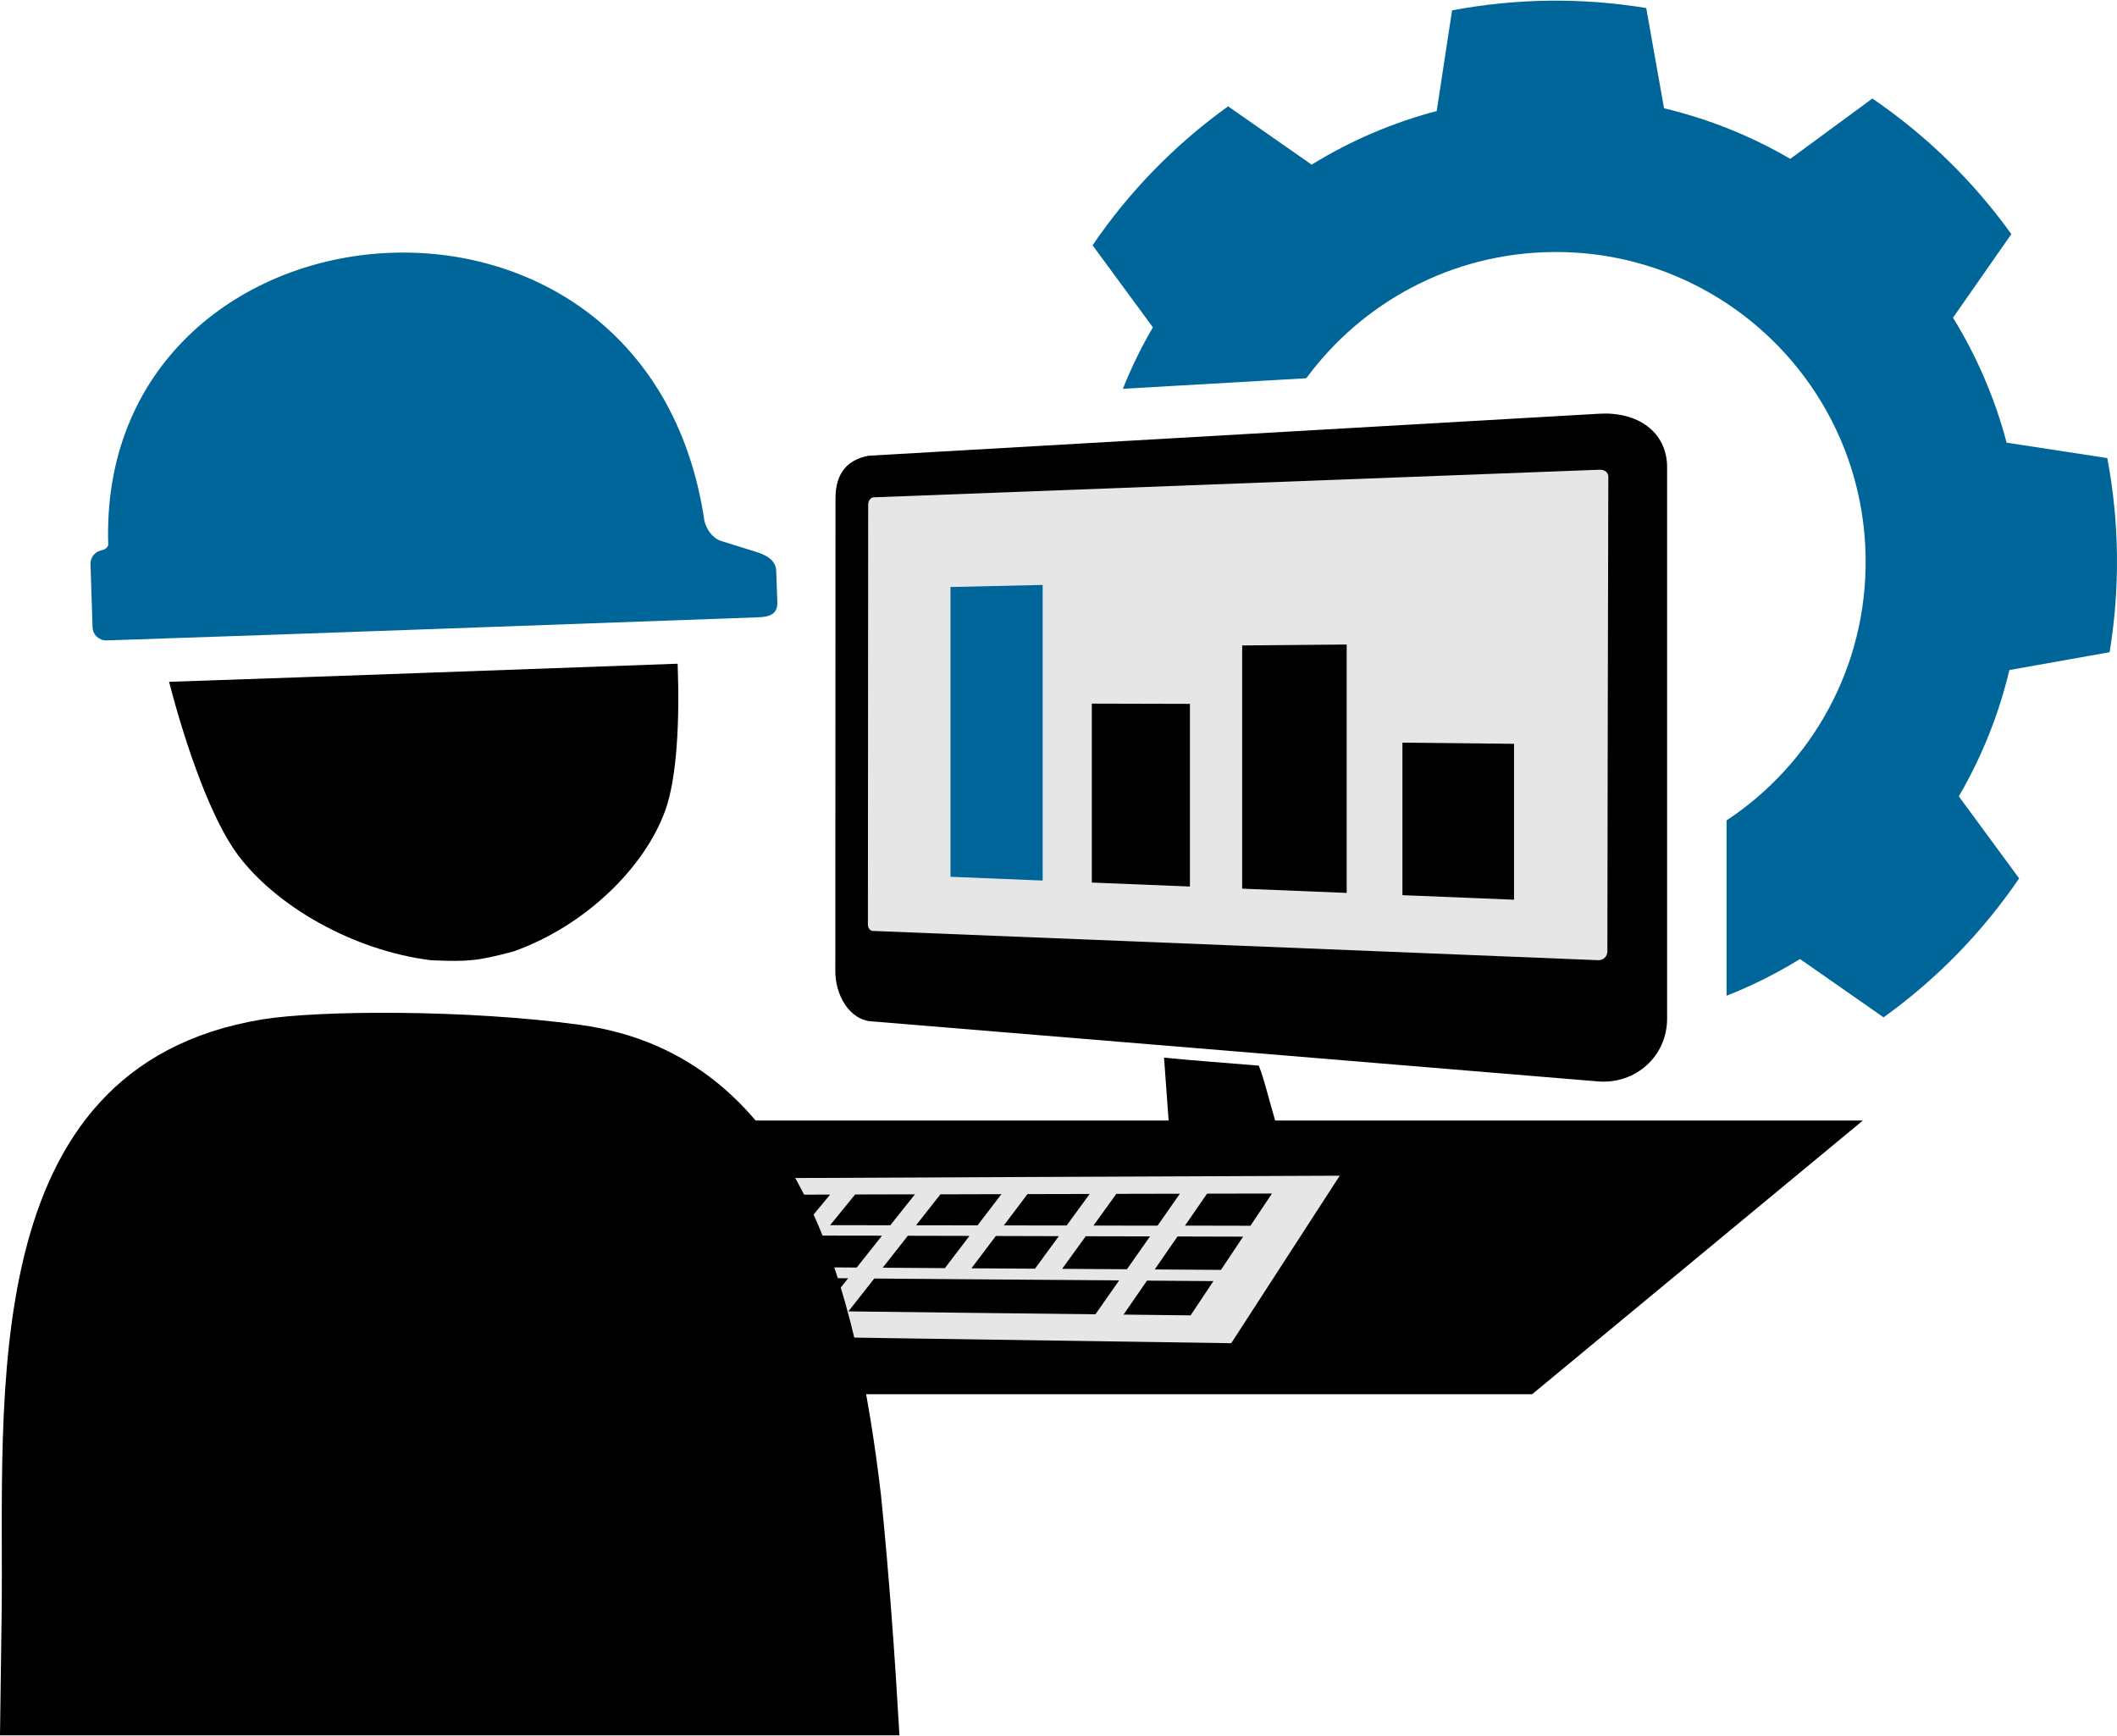 <?xml version="1.0" encoding="UTF-8"?>
<!DOCTYPE svg PUBLIC "-//W3C//DTD SVG 1.1//EN" "http://www.w3.org/Graphics/SVG/1.1/DTD/svg11.dtd">
<!-- Creator: CorelDRAW X8 -->
<svg xmlns="http://www.w3.org/2000/svg" xml:space="preserve" width="100px" height="82px" version="1.1" style="shape-rendering:geometricPrecision; text-rendering:geometricPrecision; image-rendering:optimizeQuality; fill-rule:evenodd; clip-rule:evenodd"
viewBox="0 0 6547337 5364770"
 xmlns:xlink="http://www.w3.org/1999/xlink"
 enable-background="new 0 0 640 480">
 <defs>
  <style type="text/css">
   <![CDATA[
    .fil0 {fill:black}
    .fil2 {fill:#006699}
    .fil1 {fill:#E6E6E6}
   ]]>
  </style>
 </defs>
 <g id="Слой_x0020_1">
  <g id="_840633472">
   <path class="fil0" d="M2686457 1407358c-62342,11727 -102411,50228 -102471,131570l-523 1456767c-1962,83085 46463,155586 109206,160714 749812,61456 1499579,123994 2249421,185972 116456,9432 213851,-77910 213851,-194328 0,-662144 0,-1042573 0,-1704642 0,-111948 -93645,-172646 -209222,-165986l-2260262 129933z"/>
   <path class="fil1" d="M2700586 1536049c-8659,1265 -15516,11402 -15516,22349l-863 1297818c-364,11266 6257,20364 15053,20743 747888,29766 1495806,60516 2243588,90524 15576,523 28341,-11402 28341,-26781 879,-583295 1303,-884859 2924,-1468017 0,-14614 -12129,-22652 -27705,-22008l-2245822 85372 0 0z"/>
   <path class="fil2" d="M6517284 1414638c38106,201344 39364,404354 7219,600394l-310026 55099c-32993,138972 -86168,270420 -156366,390603l186556 253784c-111888,164206 -252897,310291 -419233,429770l-258473 -180404c-71697,44115 -147691,82342 -227086,113615l0 -542302c262640,-173684 434142,-473005 430051,-811237 -6311,-529173 -440558,-952996 -969648,-946519 -312511,3788 -588166,156707 -760229,390323l-567295 32629c26319,-65947 57387,-129388 92865,-190025l-186570 -253844c111804,-164161 252798,-310208 419247,-429709l258337 180343c118683,-73039 248631,-129426 386754,-165790l47523 -311330c201465,-38061 404414,-39364 600455,-7220l55099 310050c138949,33076 270299,86311 390467,156426l253882 -186571c164123,111926 310306,252844 429815,419293l-180517 258473c73084,118486 129426,248412 165828,386497l311345 47652z"/>
   <path class="fil0" d="M4337371 2294725c113191,1023 228124,2303 345102,3591 0,160638 0,321231 0,482127 -116978,-4871 -231775,-9523 -345102,-14053 0,-157343 0,-314512 0,-471665l0 0z"/>
   <path class="fil0" d="M3841728 1994145c106176,-878 213958,-1962 323254,-2924 0,256026 0,512112 0,768244 -109304,-4553 -217078,-8939 -323254,-13212 0,-250723 0,-501355 0,-752108l0 0z"/>
   <path class="fil0" d="M3376700 2174004c99660,242 200866,522 303436,780 0,188275 0,376573 0,564893 -102547,-4091 -203776,-8258 -303436,-12265 0,-184533 0,-369020 0,-553408l0 0z"/>
   <path class="fil2" d="M2939536 1813363c93607,-2106 188661,-4273 285155,-6417 0,304814 0,609568 0,914269 -96471,-3970 -191548,-7781 -285155,-11644 0,-298686 0,-597485 0,-896208l0 0z"/>
   <path class="fil0" d="M5761464 3463269l-1022929 846518 -2163307 0 -352663 -846518 1391699 0c-3887,-51811 -11167,-152888 -14175,-194320 97357,9500 195396,16439 292913,24652 15356,35901 33758,113743 50773,169668l1817689 0 0 0z"/>
   <path class="fil1" d="M2306172 3641847c288640,-1242 584318,-2409 886427,-3909 309216,-1265 626197,-2583 950838,-3947 -53236,82281 -107540,166191 -162881,251495 -56364,87214 -113956,175912 -172661,266534 -339573,-4992 -670857,-9780 -993618,-14712 -314982,-4591 -622599,-9000 -922724,-13410 72304,-84107 143297,-166570 212973,-247427 68288,-79660 135638,-157812 201646,-234624z"/>
   <path class="fil0" d="M2386249 3692840c59970,-159 120350,-363 181062,-439 -25977,31273 -51894,62758 -78213,94471 -61076,0 -121971,-243 -182244,-243 26636,-31470 53122,-62637 79395,-93789l0 0zm258412 -780c-25599,31493 -51516,63076 -77395,94993 61758,0 123933,122 186313,122 25538,-32031 50773,-63880 76031,-95570 -62031,250 -123532,250 -184949,455l0 0zm263730 -439c62600,-304 125540,-440 188639,-523 -24478,31932 -49031,64061 -73781,96516 -63698,99 -127161,-303 -190025,-303 25091,-32235 50288,-64084 75167,-95690l0 0zm269314 -728c63819,-159 128108,-439 192442,-439 -23493,32334 -47296,64826 -71387,97516 -65001,-220 -129744,0 -194154,-220 24333,-32470 48788,-64743 73099,-96857l0 0zm274860 -742c65167,-38 130607,-341 196457,-440 -22948,32630 -45781,65569 -68994,98782 -66288,-182 -132410,-243 -198237,-243 23712,-32894 47304,-65561 70774,-98099l0 0zm280503 -599c66349,-197 133418,-197 200745,-401 -22069,32871 -44137,66107 -66531,99622 -67774,0 -135502,-197 -202366,-401 22894,-33213 45546,-66047 68152,-98820l0 0zm-1453237 128865c60652,258 121668,258 182888,440 -26515,32288 -53440,64826 -80319,97494 -61796,-425 -123312,-804 -184267,-1266 27379,-32341 54682,-64599 81698,-96668l0 0zm261162 781c-26379,32250 -53099,65046 -79759,97615 62539,242 125161,704 188359,1204 26235,-33091 52394,-65925 78175,-98562 -62440,-53 -124661,-136 -186775,-257l0 0zm266693 545c63061,144 126698,425 190585,425 -25114,32954 -50516,66106 -75986,99683 -64485,-538 -128584,-985 -192229,-1326 26114,-33160 51849,-66190 77630,-98782l0 0zm272124 697c-25099,32993 -49887,66410 -75387,99941 65107,242 130706,704 196532,1204 24652,-33735 49251,-67372 73683,-100622 -65387,-136 -130244,-341 -194828,-523l0 0zm278087 841c65887,0 132191,197 198798,424 -23652,33478 -47228,67327 -71357,101608 -67191,-364 -134055,-743 -200374,-1326 24349,-33750 48667,-67592 72933,-100706l0 0zm283829 667c67289,121 134956,197 202927,538 -22448,33932 -45463,68251 -68531,102789 -68713,-621 -136904,-1083 -204874,-1402 23833,-34099 47243,-68311 70478,-101925l0 0zm-1471351 125941c61213,363 122713,985 184851,1326 -27584,33311 -55039,66826 -82964,100380 -62440,-622 -124478,-1402 -186229,-2122 28477,-33439 56554,-66652 84342,-99584l0 0zm263783 2038c-27159,33235 -54622,66766 -82160,100645 63259,803 126661,1523 190419,2167 27137,-34077 53918,-67835 80622,-101487 -63205,-340 -126024,-962 -188881,-1325l0 0zm269716 2068c123274,879 247510,1864 372989,2924 126820,879 255246,1826 384444,2803 -24356,34720 -48667,69713 -73364,104774 -130441,-1545 -259988,-3007 -387891,-4348 -126563,-1500 -251822,-2925 -376134,-4553 26735,-33993 53395,-68047 79956,-101600l0 0zm843502 6492c68069,364 136563,985 205397,1500 -23273,35160 -46864,70380 -70554,105933 -69736,-719 -138972,-1704 -207419,-2409 24288,-35189 48523,-70182 72576,-105024z"/>
   <path class="fil2" d="M2342074 1907152c35175,-1121 64145,-7235 61940,-48667l-3349 -94971c-1159,-33735 -31311,-49130 -63538,-59274l-107039 -33311c-26576,-8401 -44683,-35417 -51372,-61356 -176533,-1200720 -1879485,-1031945 -1844007,73099 -1644,9318 -9599,14811 -21826,17462 -19342,4273 -33614,21826 -32993,42372l6371 195374c682,23129 20167,41333 43334,40652 670826,-22175 1341668,-47471 2012479,-71380l0 0z"/>
   <path class="fil0" d="M522900 2106571c53660,206798 132691,428892 213510,536408 117820,156911 354588,294670 596765,324678 115540,4993 143722,2121 253784,-26780 224116,-79297 408103,-261504 470884,-437491 35720,-99880 44622,-275594 37902,-452801 -524264,18842 -1048581,38327 -1572845,55986l0 0z"/>
   <path class="fil0" d="M0 5364770l5008 -372725c8916,-661864 -89358,-1693444 805487,-1841317 173040,-28425 632303,-31433 984178,16795 687766,94130 856859,839230 929845,1452813 25296,249556 43197,499431 57251,744434l-2781769 0z"/>
  </g>
 </g>
</svg>
